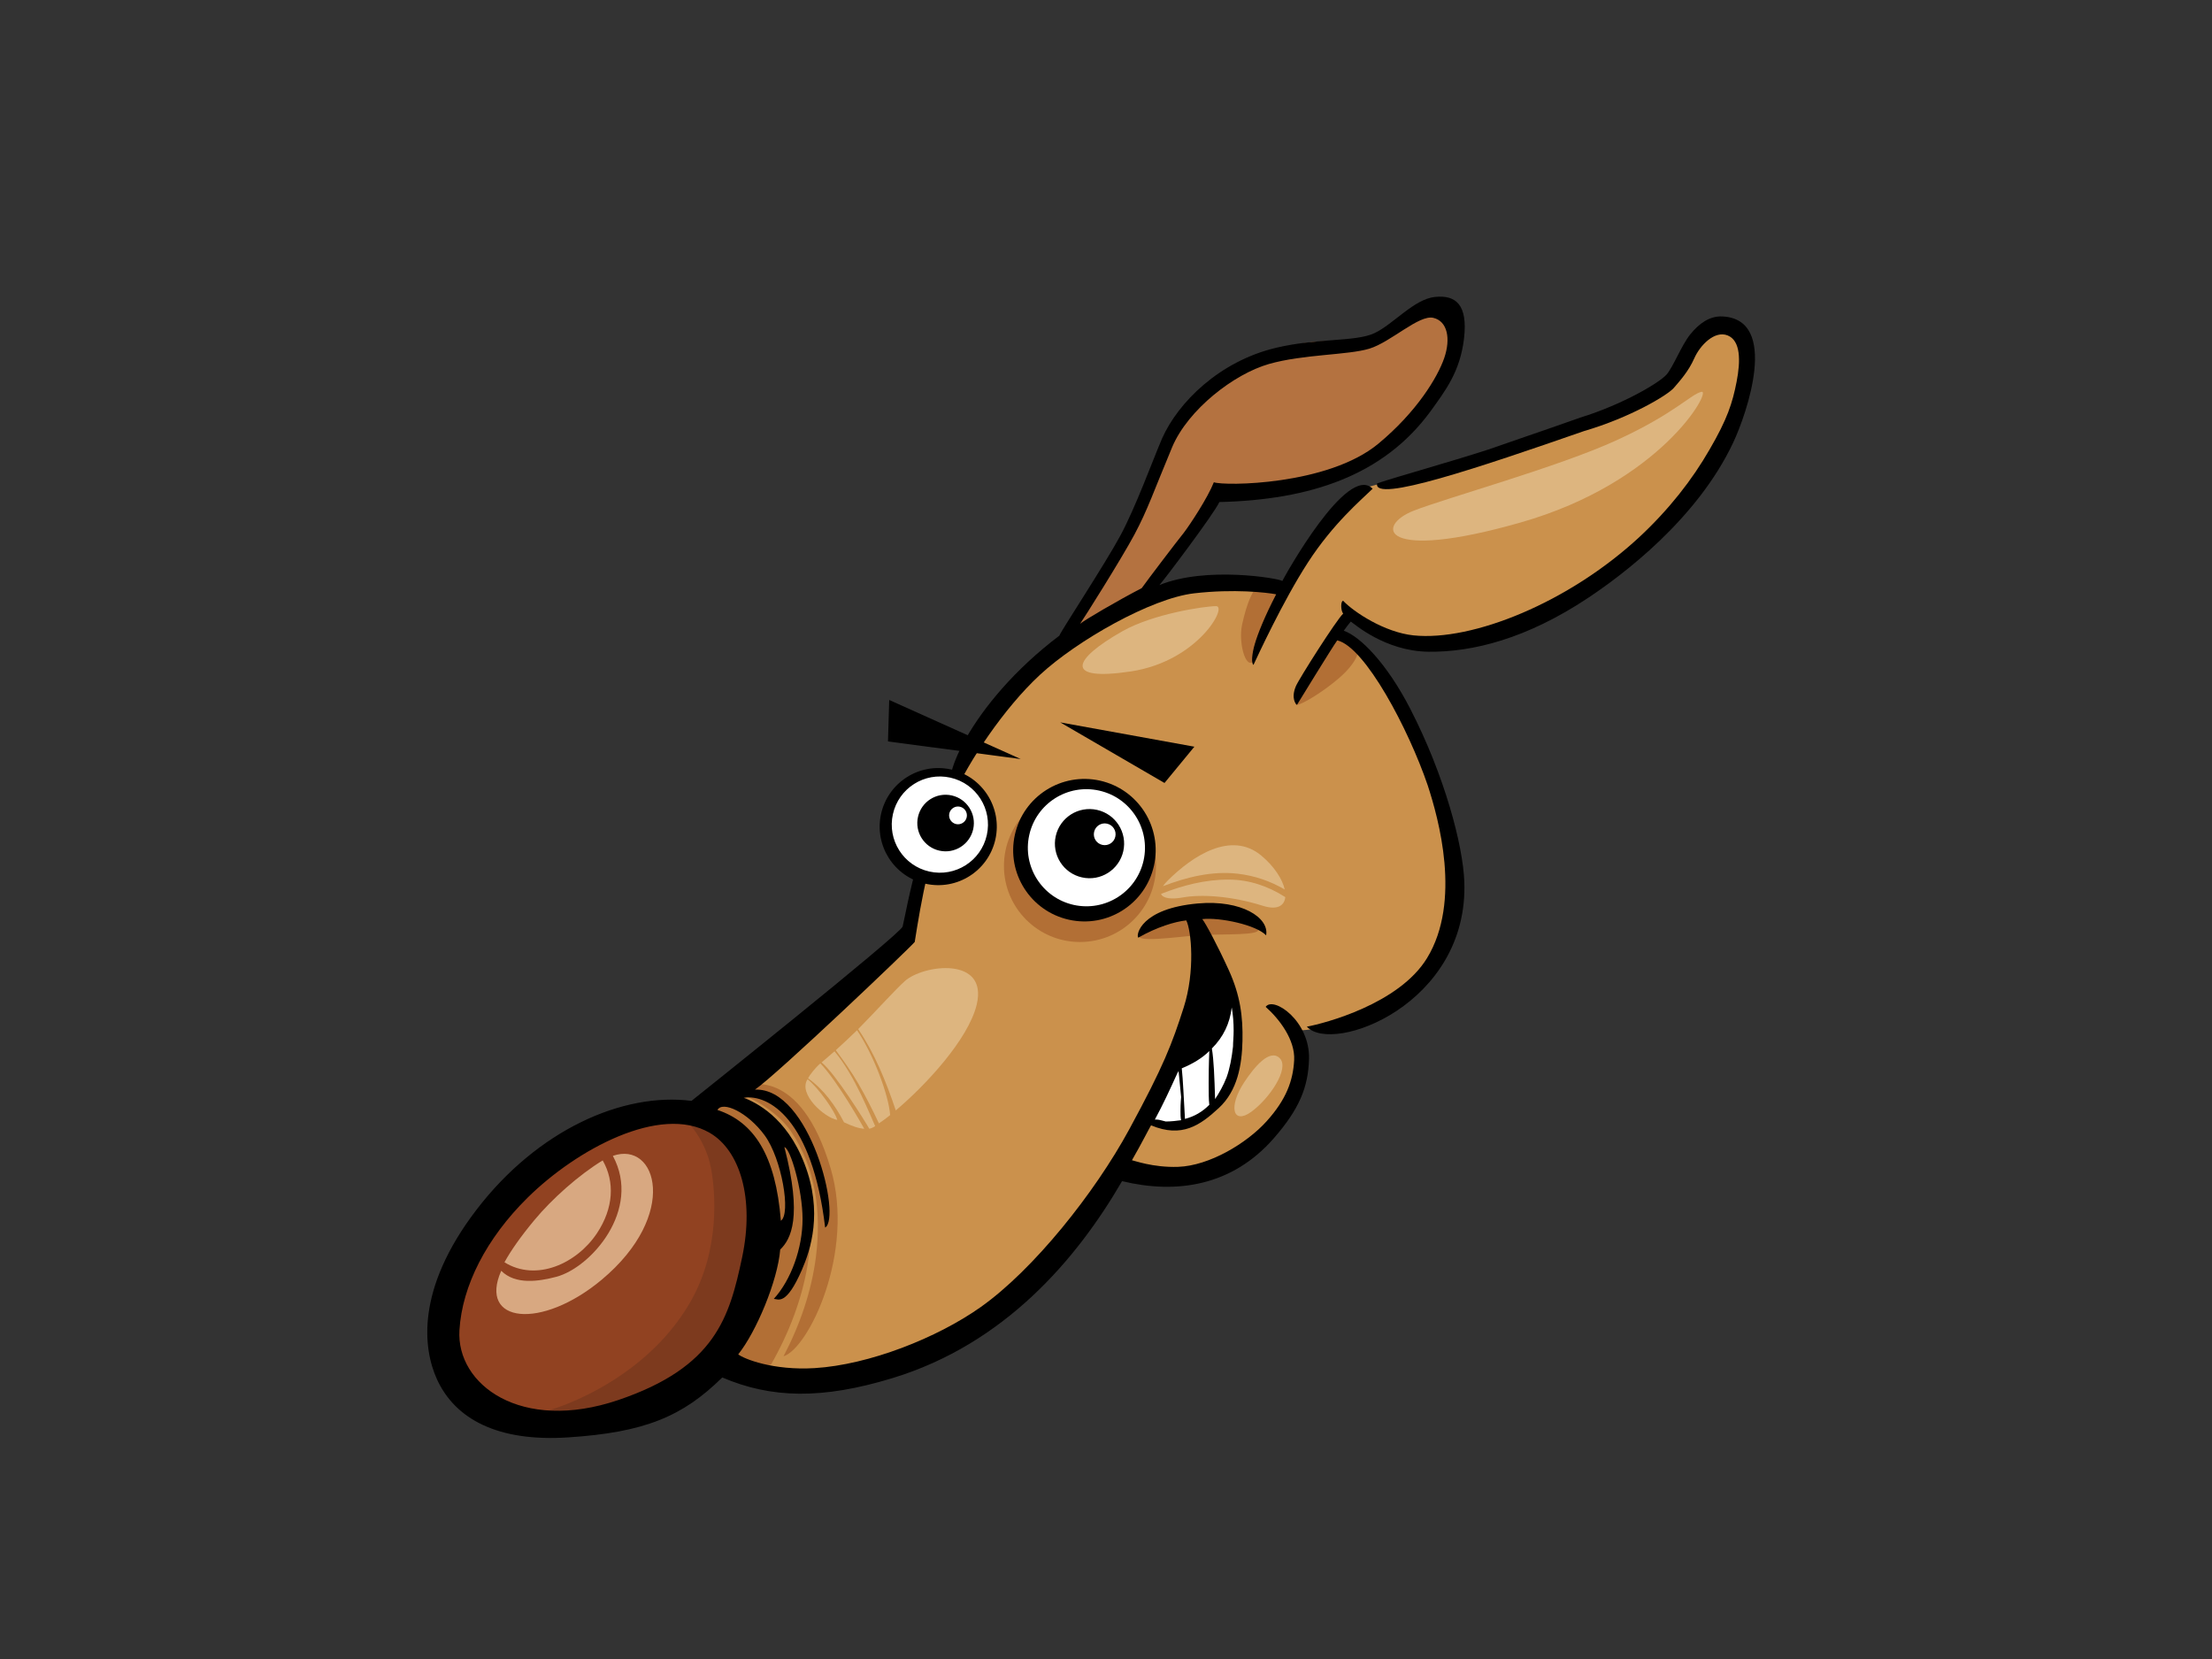<?xml version="1.0" encoding="utf-8"?>
<!-- Generator: Adobe Illustrator 17.0.0, SVG Export Plug-In . SVG Version: 6.00 Build 0)  -->
<!DOCTYPE svg PUBLIC "-//W3C//DTD SVG 1.1//EN" "http://www.w3.org/Graphics/SVG/1.1/DTD/svg11.dtd">
<svg version="1.1" id="Layer_1" xmlns="http://www.w3.org/2000/svg" xmlns:xlink="http://www.w3.org/1999/xlink" x="0px" y="0px"
	 width="800px" height="600px" viewBox="0 0 800 600" enable-background="new 0 0 800 600" xml:space="preserve">
<rect x="0" y="0" width="800" height="600" fill="#333333" stroke="none"/>
<g>
	<path fill="#914221" d="M182.863,434.349c14.992-18.203,46.748-38.521,75.749-27.699c29,10.819,22.076,53.676,16.016,67.095
		c-6.063,13.415-33.76,39.822-75.749,37.658c-41.985-2.163-42.854-34.633-35.059-49.347
		C171.61,447.338,176.801,441.71,182.863,434.349z"/>
	<path fill="#7D3A1E" d="M243.029,503.613c-23.434,13.122-50.209,7.79-50.209,7.79c5.626-0.437,39.712-10.94,56.703-40.259
		c11.301-19.501,9.017-40.781,7.721-48.137c-2.259-12.798-11.184-19.82-11.184-19.82s45.124,3.423,31.273,53.628
		C271.734,477.099,258.908,494.721,243.029,503.613z"/>
	<path fill="#B47240" d="M386.131,233.907c1.983-4.819,8.596-16.833,15.4-29.012c6.806-12.175,19.698-42.974,25.785-52.648
		c6.088-9.67,22.921-22.203,38.682-26.859c15.756-4.655,27.498,0.897,33.265-3.28c5.767-4.175,27.445-16.948,27.445-4.773
		c0,12.175-5.207,23.142-18.098,38.184c-12.892,15.045-31.873,18.937-49.059,21.083c-17.189,2.151-18.979,0-18.979,0
		s-3.588,7.165-12.54,18.266c-8.954,11.105-16.832,26.503-16.832,26.503S383.621,239.996,386.131,233.907z"/>
	<path fill="#CB914C" d="M395.428,434.77c3.076-6.971,9.449-10.61,17.062-10.265c9.633,0.437,17.132,1.182,26.505-2.192
		c19.83-7.133,37.493-28.636,29.635-49.591c9.453-0.237,21.383-3.424,27.882-6.854c10.829-5.72,18.173-10.556,24.338-20.793
		c5.831-9.674,6.399-26.184,4.111-37.639c-0.026-0.154-0.055-0.31-0.087-0.463c-2.125-9.941-5.868-24.207-9.435-32.395
		c-3.57-8.187-15.747-30.585-21.138-36.75c-6.243-7.133-11.597-8.917-11.597-8.917l5.801-6.243c0,0,7.137,5.352,14.716,7.579
		c7.586,2.227,23.194,3.124,49.513-6.242c26.318-9.367,51.291-34.794,65.117-54.419c13.831-19.623,14.721-38.355,11.599-48.17
		c-3.121-9.813-13.824-2.675-19.623,8.92c-5.801,11.595-29.884,18.291-58.432,29.442c-28.55,11.145-45.902,13.054-57.501,16.621
		c-11.595,3.57-30.367,37.791-30.367,37.791s-24.975-5.799-47.28,0.89c-22.298,6.694-41.035,21.856-55.753,43.714
		c-14.719,21.856-20.329,36.335-25.895,51.249c-5.567,14.916-5.367,29.633-6.351,30.514c-3.991,3.57-66.773,58.295-70.787,61.412
		c0,0,13.21-2.017,21.024,30.703c7.818,32.719-16.793,59.935-16.793,59.935s12.74,5.407,30.307,6.367
		c17.568,0.966,45.357-11.195,65.046-25.676c16.243-11.94,32.991-31.878,38.368-38.5
		C395.417,434.793,395.421,434.779,395.428,434.77z"/>
	<path fill="#FFFFFF" d="M414.949,404.776l9.396-19.545c0,0,5.966-0.295,12.683-8.794c6.712-8.508,8.503-17.9,8.503-17.9
		s5.668,13.869,0.147,28.931c-5.52,15.071-12.828,18.948-18.944,19.399C420.617,407.308,414.949,404.776,414.949,404.776z"/>
	<path fill="#B26F35" d="M471.186,245.664c2.514-5.35,12.694-17.989,12.694-17.989s5.288,3.174,6.875,5.294
		c1.587,2.112-0.262,6.875-6.346,12.161c-6.082,5.29-13.752,9.785-15.339,9.785C467.484,254.915,469.071,250.16,471.186,245.664z"/>
	<path fill="#B26F35" d="M412.475,337.69c0,0,7.937-6.608,21.159-6.873c13.221-0.265,18.778,2.378,21.156,5.021
		c2.381,2.65-12.694,1.852-20.889,2.385C425.701,338.746,408.776,341.389,412.475,337.69z"/>
	<path fill="#B26F35" d="M454.261,237.724l9.256-24.329c0,0-2.912-2.91-6.615-2.378c-3.699,0.531-6.081,7.664-7.669,14.811
		C447.646,232.969,451.087,244.341,454.261,237.724z"/>
	<path fill="#B26F35" d="M284.762,411.872c-4.8-7.582-11.28-12.95-18.65-17.072l-12.574,7.42c0,0,23.539,8.996,25.126,41.78
		c1.353,28.032-16.662,47.341-16.662,47.341s3.703,3.432,14.015,2.909c0.857-0.044,1.822-0.326,2.857-0.791
		c6.431-11.259,11.098-23.422,13.177-35.797C294.647,442.22,293.329,425.406,284.762,411.872z"/>
	<path fill="#B26F35" d="M300.412,422.556c-11.11-37.547-30.742-29.861-30.742-29.861l-4.803,2.263
		c7.947,1.544,17.221,8.391,21.127,14.116c9.088,13.325,11.094,29.492,9.111,45.339c-1.555,12.434-5.744,24.676-11.742,36.115
		C292.464,487.685,309.352,452.787,300.412,422.556z"/>
	<g>
		<path d="M518.953,107.393c-7.558,0.796-15.015,9.845-21.828,13.076c-6.811,3.23-20.467,1.714-35.671,5.327
			c-20.458,4.863-35.349,19.731-41.143,32.706c-3.474,8.106-9.544,24.858-15.114,35.199c-5.568,10.341-21.384,34.344-22.074,36.197
			c-32.616,24.658-44.549,54.889-37.787,56.876c4.973-11.137,17.502-30.431,30.826-42.757
			c13.325-12.329,40.174-27.643,55.685-29.433c14.525-1.677,26.27-0.294,29.693,0.354c-4.253,8.212-6.675,14.355-7.738,18.017
			c-1.063,3.664-1.3,6.97-0.457,7.496c1.284-2.712,10.519-22.88,19.668-37.003c9.148-14.121,19.091-22.472,23.417-26.693
			c-9.099-9.304-31.735,31.502-32.658,33.354c-1.162-0.924-27.549-5.469-44.454,1.493c1.159-1.157,19.829-25.86,21.677-30.03
			c32.616-0.796,59.222-9.413,76.365-32.814c5.323-7.406,10.74-14.318,12.131-26.449
			C530.884,110.176,526.508,106.595,518.953,107.393z M522.334,129.467c-2.386,6.958-9.944,19.491-23.864,31.026
			c-18.194,15.073-55.686,15.314-59.465,13.921c-2.187,5.568-8.591,15.31-10.905,18.323c-2.261,2.781-13.063,16.977-15.17,19.956
			c-8.865,4.61-20.683,11.528-22.305,12.918c1.143-1.597,14.877-23.345,19.655-32.28c4.778-8.934,6.99-15.678,13.653-31.632
			c5.787-13.669,22.431-26.461,34.96-30.044c12.531-3.581,28.637-3.184,36.393-5.569c7.758-2.387,17.899-12.329,23.072-11.137
			C523.527,116.141,524.721,122.507,522.334,129.467z"/>
		<path d="M622.896,114.447c-4.626-0.211-8.43,2.576-11.597,6.491c-3.165,3.913-6.146,11.738-8.57,14.532
			c-2.42,2.795-15.501,10.714-31.252,15.574c-14.362,5.095-25.483,8.802-33.357,11.586c-14.358,4.628-32.29,9.594-40.05,12.181
			c-1.789,7.358,37.501-5.934,74.794-18.902c16.678-4.865,30.189-12.952,32.474-15.595c2.284-2.643,5.376-6.08,7.427-10.735
			c2.054-4.656,7.326-10.16,12.053-8.273c4.724,1.891,4.738,9.132,3.248,16.77c-1.49,7.639-3.317,13.433-9.803,24.554
			c-6.256,10.884-14.592,21.537-25.247,31.496c-25.708,23.857-60.526,37.851-81.765,35.668c-10.466-1.074-21.61-8.433-25.476-12.504
			c-0.93,0-0.93,3.476,0,4.633c-2.317,2.084-15.926,23.502-17.088,26.215c-1.95,4.549,0.154,6.778,0.382,6.778
			c0,0,12.715-20.771,14.563-23.319c10.102,2.362,25.828,32.202,32.713,52.402c3.94,12.048,12.301,41.938-0.223,62.493
			c-10.125,16.623-37.099,23.631-43.479,24.812c9.215,10.16,58.601-8.033,56.947-52.457c-0.485-13.062-7.07-38.297-19.613-62.617
			c-8.358-16.206-17.966-26.033-23.983-28.119c0.945-1.3,1.654-2.304,2.539-3.307c1.161,0.695,12.282,10.714,28.119,10.901
			c15.837,0.189,35.399-4.66,57.57-19.381c12.359-8.207,39.488-28.384,52.608-56.245C631.685,149.776,643.721,115.4,622.896,114.447
			z"/>
		<path d="M457.748,364.142c4.934,4.366,10.7,11.924,10.302,19.284c-0.396,7.356-2.783,14.117-9.943,22.073
			c-7.158,7.958-20.683,16.108-32.02,16.506c-9.143,0.322-16.244-2.385-16.704-2.385c3.475-6.017,6.442-11.936,6.907-12.63
			c11.19,4.676,17.757-0.027,24.515-6.265c6.758-6.242,8.352-15.512,8.55-24.262c0.2-8.749-0.795-16.508-4.971-25.655
			c-4.177-9.15-8.409-17.01-9.567-18.406c6.385-0.686,19.512,2.098,23.091,5.877c1.192-6.364-8.884-12.929-24.66-11.533
			c-20.596,1.824-22.474,11.335-21.594,12.377c6.84-3.882,13.203-5.79,17.375-6.249c1.833,3.615,3.271,18.406-0.927,31.494
			c-4.2,13.086-7.183,21.044-19.714,44.112c-12.527,23.07-34.603,50.714-53.695,64.238c-15.752,11.158-40.37,20.879-60.061,22.079
			c-15.091,0.918-25.651-3.386-27.641-4.976c6.493-8.108,14.26-26.543,15.181-37.899c3.89-3.759,8.083-11.708,1.513-37.053
			c2.157,0.398,6.57,15.413,6.57,26.01c0,10.595-4.193,22.077-10.397,28.874c1.569,0.046,4.437,2.696,10.18-10.551
			c3.027-6.988,7.724-20.752,0.881-38.415c-6.528-16.851-17.617-22.129-21.944-23.758c8.92-1.41,24.816,7.641,29.451,46.941
			c5.96-3.535-5.371-50.751-25.387-49.895c8.106-5.553,56.234-51.434,57.786-53.407c2.187-13.72,5.688-35.815,13.92-49.717
			c-9.744-3.777-17.5,41.366-18.296,44.151c-0.794,2.783-76.362,63.045-76.362,63.045c-24.858-3.183-55.686,10.544-77.761,39.38
			c-22.074,28.835-19.289,50.311-14.316,61.251c6.566,14.45,21.996,22.71,47.33,21.081c27.843-1.79,41.522-7.553,55.884-21.679
			c17.7,7.556,36.053,8.025,61.647,0.204c40.377-12.344,66.428-42.769,82.936-71.21c19.687,4.775,39.776,1.79,54.886-15.508
			c9.367-10.725,12.435-18.61,12.729-28.641C473.828,369.177,460.494,360.156,457.748,364.142z M445.472,364.37
			c0.462,2.547,0.692,5.559,0.692,8.345c0,2.311-0.23,4.163-0.23,5.787c-0.462,4.165-1.157,7.871-2.316,11.113
			c-1.161,3.013-2.779,5.796-4.168,7.88c-0.234-7.88-0.462-14.127-1.161-18.298C442.457,375.026,444.777,370.159,445.472,364.37z
			 M437.364,380.121c0,0.694-0.232,4.4-0.232,11.585c0,3.241,0,6.019,0.232,7.871c-2.547,2.547-5.329,4.171-8.802,5.095
			c-0.462-7.871-0.695-13.896-1.157-18.298C431.342,384.758,434.816,382.667,437.364,380.121z M425.551,388.693
			c0.23-0.693,0.695-1.159,0.695-1.387l0.927,9.495c0,0.23-0.234,1.852-0.234,5.093c0,1.161,0,2.321,0.234,3.245
			c-1.622,0.228-3.707,0.465-5.561,0.465c-1.159-0.237-2.314-0.695-3.246-0.695c-0.228,0-0.693,0-0.693,0
			C420.688,399.348,423.234,393.788,425.551,388.693z M276.566,410.635c6.136,8.38,9.585,28.372,5.842,30.868
			c-1.866-23.806-9.813-35.728-22.935-40.073C261.332,398.048,270.432,402.255,276.566,410.635z M223.637,506.334
			c-35.202,11.933-58.668-5.567-57.476-25.258c0.975-16.083,9.746-33.209,24.66-47.926c17.725-17.49,47.928-33.809,65.825-23.468
			c10.938,6.321,16.31,23.664,11.736,45.143C263.807,476.304,258.836,494.399,223.637,506.334z"/>
		<path d="M263.644,399.576c0.23,0.23,0.465,0.23,0.695,0.465c-0.23-0.236-0.465-0.236-0.927-0.236
			C263.412,399.806,263.412,399.806,263.644,399.576z"/>
	</g>
	<path fill="#D8A881" d="M215.939,445.958c5.958-9.017,6.484-18.521,2.031-26.281c-8.672,5.286-18.404,13.983-24.718,21.605
		c-5.032,6.063-8.533,11.098-10.809,15.241C194.023,463.71,208.698,456.907,215.939,445.958z"/>
	<path fill="#D8A881" d="M221.646,418.034c10.541,19.491-7.975,40.473-20.485,43.749c-6.275,1.64-14.716,2.984-19.887-2.185
		c-8.352,18.893,14.426,21.566,36.395,3.184C245.71,439.315,237.556,412.466,221.646,418.034z"/>
	<path fill="#DDB57F" d="M511.289,184.699c11.949-4.672,52.077-15.742,73.269-25.431c21.196-9.686,27.254-16.961,30.884-17.562
		c3.629-0.605-14.535,32.695-65.402,47.233C499.176,203.47,497.355,190.148,511.289,184.699z"/>
	<path fill="#DDB57F" d="M405.919,228.304c11.112-6.304,29.672-9.083,33.911-9.083c4.242,0-6.661,19.977-30.884,23.615
		C384.727,246.467,387.753,238.595,405.919,228.304z"/>
	<path fill="#DDB57F" d="M292.062,390.324c-3.546,5.376,6.266,13.994,10.751,14.71C302.04,402.025,295.956,393.36,292.062,390.324z"
		/>
	<path fill="#DDB57F" d="M296.696,384.586c-1.799,1.544-3.892,4.217-4.458,5.383c5.709,4.078,9.893,9.904,13.005,15.92
		c2.944,1.41,5.359,2.238,7.317,2.334C312.087,407.405,303.225,391.447,296.696,384.586z"/>
	<path fill="#DDB57F" d="M301.806,380.224c-0.653,0.568-4.036,3.499-4.665,4.016c4.844,3.78,15.942,21.65,17.249,23.984
		c0.591-0.06,1.654-0.591,2.126-0.945C314.822,403.638,309.191,388.967,301.806,380.224z"/>
	<path fill="#DDB57F" d="M309.96,372.604c-2.024,2.015-5.72,5.419-7.682,7.206c2.87,3.878,5.704,7.85,8.12,12.036
		c2.723,4.713,5.182,9.541,7.471,14.445c1.18-0.791,2.562-1.81,4.067-3.006C321.361,395.76,315.814,381.28,309.96,372.604z"/>
	<path fill="#DDB57F" d="M327.197,354.866c-3.731,3.39-10.082,10.5-16.824,17.324c5.937,8.713,10.089,18.924,13.599,29.41
		c10.746-9.053,26.222-25.653,29.264-38.256C357.475,345.776,333.856,348.812,327.197,354.866z"/>
	<path fill="#DDB57F" d="M447.558,315.981c6.305,0.717,11.952,2.726,17.086,5.716c-0.83-3.678-3.729-8.308-8.462-12.251
		c-10.903-9.081-24.881,0.053-33.916,9.083c-0.722,0.725-1.267,1.382-1.665,1.98C429.218,317.193,438.418,314.94,447.558,315.981z"
		/>
	<path fill="#DDB57F" d="M444.356,318.116c-8.524-0.027-16.635,2.096-24.452,5.175c0.63,1.64,3.767,2.033,7.813,1.293
		c6.664-1.212,17.562-0.607,29.07,3.027c5.143,1.624,7.728-0.03,8.059-3.156C458.769,320.568,451.903,318.134,444.356,318.116z"/>
	<path fill="#DDB57F" d="M450.127,391.198c3.457-5.186,9.083-12.112,12.715-8.478c3.634,3.632-3.632,14.532-10.296,19.376
		C445.884,406.94,444.073,400.279,450.127,391.198z"/>
	<path fill="#B26F35" d="M418.075,313.198c0,15.181-12.31,27.493-27.493,27.493c-15.186,0-27.494-12.311-27.494-27.493
		c0-15.186,12.308-27.494,27.494-27.494C405.765,285.704,418.075,298.011,418.075,313.198z"/>
	<g>
		<path d="M417.351,313.088c-3.105,13.89-16.878,22.647-30.773,19.537c-13.895-3.096-22.636-16.862-19.528-30.76
			c3.087-13.879,16.862-22.629,30.762-19.54C411.688,285.428,420.437,299.2,417.351,313.088z"/>
		<path fill="#FFFFFF" d="M413.593,311.211c-2.558,11.406-13.868,18.594-25.295,16.053c-11.415-2.551-18.604-13.875-16.05-25.278
			c2.541-11.421,13.865-18.606,25.272-16.058C408.93,288.472,416.122,299.795,413.593,311.211z"/>
	</g>
	<g>
		<path d="M406.253,307.841c-1.509,6.737-8.195,10.999-14.942,9.481c-6.738-1.495-10.993-8.184-9.49-14.926
			c1.509-6.742,8.193-10.995,14.937-9.49C403.502,294.416,407.763,301.085,406.253,307.841z"/>
		<path fill="#FFFFFF" d="M403.368,302.592c-0.458,2.114-2.56,3.445-4.685,2.976c-2.132-0.465-3.459-2.578-2.986-4.69
			c0.472-2.128,2.576-3.464,4.695-2.988C402.506,298.36,403.856,300.465,403.368,302.592z"/>
	</g>
	<g>
		<path d="M359.996,303.565c-2.553,11.416-13.867,18.601-25.276,16.05c-11.421-2.537-18.611-13.856-16.068-25.263
			c2.557-11.42,13.869-18.617,25.283-16.064C355.35,280.829,362.531,292.147,359.996,303.565z"/>
		<path fill="#FFFFFF" d="M356.898,302.011c-2.091,9.389-11.391,15.3-20.775,13.196c-9.376-2.091-15.285-11.388-13.189-20.766
			c2.091-9.384,11.39-15.291,20.768-13.198C353.085,283.336,358.991,292.637,356.898,302.011z"/>
	</g>
	<g>
		<path d="M351.971,299.888c-1.233,5.518-6.698,8.998-12.216,7.763c-5.514-1.228-8.996-6.7-7.749-12.212
			c1.219-5.52,6.682-8.987,12.196-7.759C349.715,288.916,353.195,294.379,351.971,299.888z"/>
		<path fill="#FFFFFF" d="M349.616,295.598c-0.384,1.723-2.109,2.822-3.837,2.44c-1.73-0.388-2.839-2.111-2.446-3.843
			c0.393-1.728,2.111-2.825,3.835-2.436C348.915,292.15,350,293.857,349.616,295.598z"/>
	</g>
	<polygon points="369.154,274.519 321.598,253.155 321.149,268.155 	"/>
	<polygon points="431.961,270.053 421.158,283.175 383.447,261.259 	"/>
</g>
</svg>
